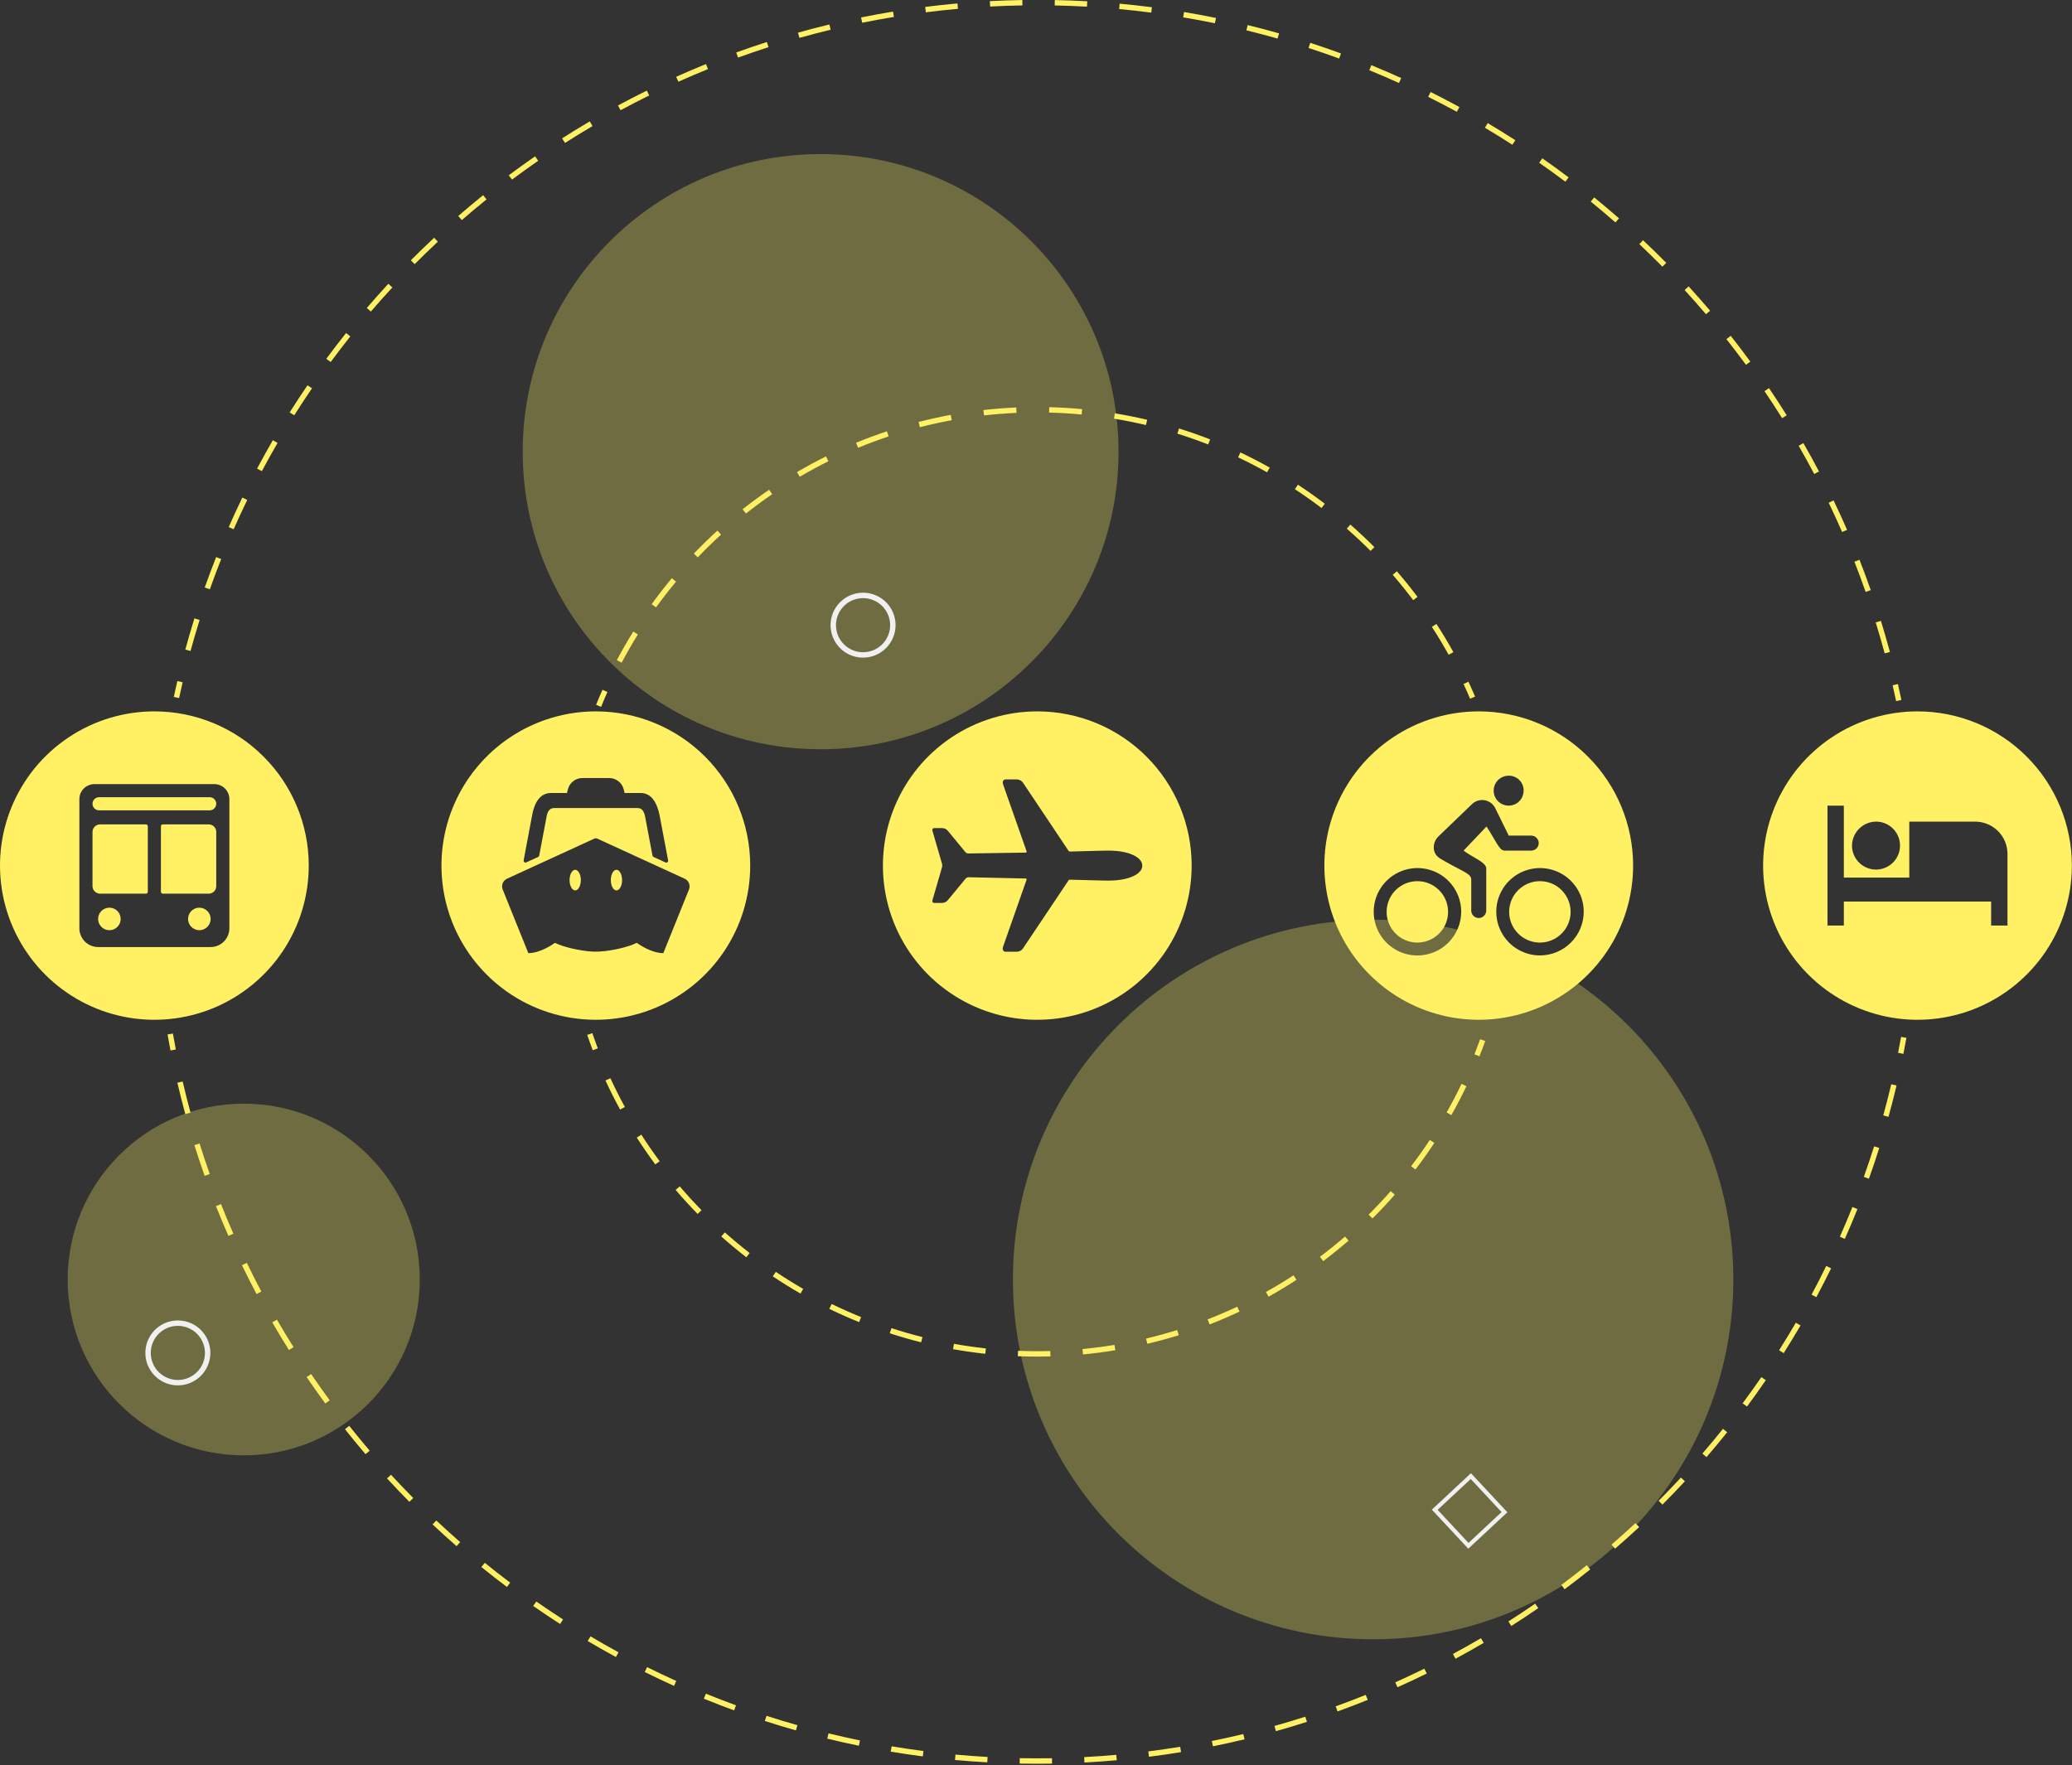 <svg width="534" height="455" viewBox="0 0 534 455" fill="none" xmlns="http://www.w3.org/2000/svg">
<rect x="0" y="0" width="534" height="455" fill="#333333" stroke="none"/>
<g clip-path="url(#clip0_12:350)">
<path opacity="0.3" d="M211.492 193.136C253.896 193.136 288.271 158.792 288.271 116.427C288.271 74.061 253.896 39.718 211.492 39.718C169.088 39.718 134.713 74.061 134.713 116.427C134.713 158.792 169.088 193.136 211.492 193.136Z" fill="#FFF163"/>
<path opacity="0.3" d="M62.819 375.147C87.876 375.147 108.189 354.853 108.189 329.819C108.189 304.785 87.876 284.49 62.819 284.49C37.763 284.49 17.45 304.785 17.45 329.819C17.45 354.853 37.763 375.147 62.819 375.147Z" fill="#FFF163"/>
<path opacity="0.3" d="M353.883 422.567C405.153 422.567 446.716 381.042 446.716 329.819C446.716 278.595 405.153 237.07 353.883 237.07C302.612 237.07 261.049 278.595 261.049 329.819C261.049 381.042 302.612 422.567 353.883 422.567Z" fill="#FFF163"/>
<path d="M46.158 179.944L44.793 179.653C45.085 178.283 45.39 176.918 45.707 175.556L47.067 175.873C46.752 177.226 46.449 178.583 46.158 179.944Z" fill="#FFF163"/>
<path d="M485.724 168.421C485.008 165.764 484.231 163.081 483.416 160.446L484.749 160.034C485.57 162.685 486.352 165.385 487.072 168.059L485.724 168.421ZM49.103 167.812L47.757 167.446C48.487 164.764 49.279 162.056 50.111 159.398L51.444 159.814C50.617 162.456 49.83 165.146 49.103 167.812V167.812ZM480.818 152.574C479.904 149.97 478.933 147.355 477.93 144.801L479.229 144.292C480.238 146.861 481.217 149.493 482.135 152.113L480.818 152.574ZM54.079 151.91L52.763 151.445C53.692 148.821 54.683 146.181 55.708 143.598L57.005 144.112C55.987 146.679 55.002 149.303 54.079 151.91ZM474.754 137.138C473.655 134.617 472.492 132.079 471.298 129.595L472.556 128.991C473.758 131.491 474.928 134.044 476.034 136.581L474.754 137.138ZM60.219 136.429L58.941 135.867C60.061 133.322 61.244 130.764 62.457 128.263L63.714 128.871C62.508 131.356 61.332 133.899 60.219 136.429ZM467.563 122.182C466.276 119.741 464.929 117.295 463.558 114.911L464.769 114.216C466.148 116.615 467.504 119.076 468.799 121.533L467.563 122.182ZM67.486 121.451L66.253 120.796C67.559 118.34 68.928 115.877 70.321 113.476L71.529 114.175C70.145 116.562 68.784 119.01 67.486 121.451ZM459.287 107.79C457.828 105.453 456.303 103.111 454.757 100.828L455.913 100.047C457.469 102.344 459.003 104.701 460.472 107.051L459.287 107.79ZM75.837 107.054L74.655 106.311C76.136 103.962 77.682 101.607 79.249 99.312L80.403 100.098C78.845 102.38 77.308 104.72 75.837 107.054H75.837ZM449.971 94.037C448.351 91.822 446.658 89.597 444.941 87.424L446.037 86.559C447.765 88.746 449.467 90.985 451.099 93.213L449.971 94.037ZM85.221 93.316L84.098 92.488C85.75 90.25 87.464 88.016 89.192 85.846L90.284 86.715C88.567 88.871 86.863 91.092 85.221 93.316H85.221ZM439.669 80.998C437.882 78.898 436.03 76.801 434.166 74.767L435.195 73.825C437.071 75.872 438.934 77.981 440.732 80.094L439.669 80.998ZM95.586 80.304L94.526 79.396C96.333 77.291 98.205 75.189 100.091 73.147L101.117 74.093C99.243 76.122 97.382 78.212 95.586 80.304ZM428.437 68.741C426.496 66.773 424.496 64.818 422.49 62.928L423.449 61.913C425.466 63.815 427.479 65.783 429.431 67.763L428.437 68.741ZM106.872 68.089L105.881 67.106C107.842 65.134 109.862 63.175 111.887 61.282L112.841 62.301C110.828 64.182 108.82 66.129 106.872 68.089ZM416.333 57.335C414.256 55.515 412.117 53.71 409.976 51.969L410.857 50.888C413.012 52.639 415.163 54.455 417.253 56.286L416.333 57.335ZM119.017 56.734L118.101 55.681C120.199 53.859 122.356 52.053 124.515 50.312L125.392 51.398C123.247 53.128 121.102 54.923 119.017 56.734ZM403.424 46.839C401.224 45.179 398.958 43.535 396.689 41.952L397.488 40.808C399.771 42.401 402.052 44.056 404.266 45.725L403.424 46.839ZM131.956 46.299L131.12 45.182C133.346 43.518 135.63 41.875 137.908 40.298L138.703 41.445C136.439 43.011 134.169 44.645 131.956 46.299ZM389.777 37.314C387.456 35.817 385.073 34.343 382.698 32.932L383.411 31.733C385.801 33.153 388.198 34.636 390.534 36.142L389.777 37.314ZM145.621 36.842L144.868 35.667C147.207 34.172 149.605 32.701 151.993 31.295L152.702 32.497C150.328 33.894 147.945 35.356 145.621 36.842V36.842ZM375.46 28.814C373.039 27.494 370.554 26.199 368.074 24.964L368.697 23.716C371.192 24.959 373.693 26.262 376.128 27.59L375.46 28.814ZM159.937 28.415L159.273 27.188C161.714 25.87 164.212 24.579 166.698 23.353L167.316 24.603C164.845 25.822 162.362 27.105 159.937 28.415ZM360.549 21.389C358.036 20.251 355.461 19.143 352.896 18.095L353.424 16.803C356.005 17.858 358.597 18.973 361.126 20.119L360.549 21.389ZM174.829 21.067L174.257 19.795C176.783 18.662 179.369 17.56 181.941 16.518L182.465 17.811C179.908 18.846 177.339 19.942 174.829 21.067ZM345.124 15.085C342.522 14.133 339.871 13.219 337.242 12.366L337.674 11.039C340.318 11.897 342.986 12.818 345.603 13.776L345.124 15.085ZM190.214 14.839L189.738 13.528C192.345 12.584 195.003 11.676 197.638 10.829L198.065 12.158C195.446 12.998 192.805 13.9 190.214 14.839ZM329.263 9.94C326.605 9.185 323.899 8.471 321.22 7.817L321.552 6.462C324.247 7.12 326.97 7.839 329.645 8.598L329.263 9.94ZM206.031 9.762L205.654 8.419C208.325 7.669 211.05 6.959 213.753 6.307L214.08 7.662C211.394 8.31 208.686 9.017 206.031 9.762ZM313.104 5.993C310.401 5.438 307.649 4.926 304.926 4.471L305.157 3.095C307.896 3.553 310.665 4.068 313.385 4.627L313.104 5.993ZM222.201 5.862L221.925 4.495C224.65 3.944 227.42 3.436 230.157 2.987L230.384 4.363C227.663 4.81 224.91 5.314 222.201 5.862V5.862ZM296.698 3.25C293.955 2.895 291.173 2.587 288.43 2.333L288.558 0.944C291.318 1.199 294.117 1.509 296.877 1.867L296.698 3.25ZM238.616 3.167L238.441 1.783C241.191 1.435 243.991 1.133 246.762 0.884L246.886 2.274C244.133 2.52 241.35 2.821 238.616 3.167V3.167ZM280.133 1.719C277.382 1.565 274.585 1.46 271.82 1.407L271.848 0.012C274.629 0.066 277.443 0.172 280.211 0.326L280.133 1.719ZM255.185 1.683L255.111 0.29C257.883 0.143 260.698 0.046 263.477 0L263.5 1.395C260.738 1.44 257.94 1.537 255.185 1.683Z" fill="#FFF163"/>
<path d="M488.668 180.717C488.382 179.354 488.084 177.996 487.774 176.643L489.134 176.331C489.447 177.693 489.747 179.06 490.034 180.431L488.668 180.717Z" fill="#FFF163"/>
<path d="M490.551 271.653L489.181 271.383C489.45 270.021 489.707 268.655 489.952 267.284L491.326 267.528C491.08 268.908 490.822 270.283 490.551 271.653Z" fill="#FFF163"/>
<path d="M267.332 454.646C265.814 454.646 264.301 454.631 262.791 454.602L262.818 453.207C265.578 453.261 268.356 453.264 271.119 453.22L271.141 454.615C269.874 454.635 268.604 454.645 267.332 454.646ZM279.488 454.328L279.414 452.935C282.175 452.79 284.96 452.592 287.692 452.348L287.816 453.738C285.067 453.983 282.265 454.181 279.488 454.328ZM254.447 454.288C251.676 454.133 248.875 453.926 246.121 453.672L246.249 452.283C248.987 452.535 251.771 452.742 254.525 452.896L254.447 454.288ZM296.118 452.845L295.943 451.461C298.691 451.114 301.454 450.713 304.156 450.27L304.382 451.647C301.663 452.092 298.883 452.495 296.118 452.845V452.845ZM237.821 452.752C235.063 452.395 232.284 451.983 229.561 451.528L229.791 450.153C232.497 450.604 235.259 451.013 238 451.368L237.821 452.752ZM312.596 450.149L312.32 448.781C315.029 448.235 317.755 447.632 320.423 446.991L320.749 448.347C318.065 448.992 315.322 449.598 312.596 450.149ZM221.352 450.002C218.629 449.444 215.887 448.829 213.204 448.174L213.535 446.819C216.202 447.469 218.926 448.081 221.633 448.636L221.352 450.002ZM328.831 446.246L328.455 444.903C331.103 444.162 333.777 443.36 336.403 442.519L336.829 443.847C334.187 444.694 331.496 445.501 328.831 446.246V446.246ZM205.129 446.047C202.461 445.291 199.765 444.474 197.118 443.616L197.548 442.29C200.18 443.142 202.858 443.955 205.51 444.706L205.129 446.047ZM344.712 441.163L344.237 439.852C346.817 438.919 349.419 437.925 351.97 436.895L352.493 438.188C349.926 439.224 347.308 440.225 344.712 441.163L344.712 441.163ZM189.204 440.891C186.595 439.939 183.969 438.924 181.399 437.875L181.926 436.584C184.48 437.626 187.09 438.635 189.683 439.581L189.204 440.891ZM360.16 434.93L359.59 433.656C362.102 432.533 364.625 431.35 367.088 430.138L367.705 431.389C365.226 432.608 362.688 433.799 360.16 434.93L360.16 434.93ZM173.713 434.574C171.183 433.432 168.641 432.227 166.156 430.993L166.777 429.744C169.247 430.97 171.774 432.168 174.288 433.304L173.713 434.574ZM375.117 427.572L374.454 426.345C376.881 425.039 379.311 423.673 381.677 422.284L382.384 423.487C380.003 424.884 377.558 426.259 375.117 427.572H375.117ZM158.737 427.135C156.299 425.81 153.853 424.421 151.468 423.009L152.18 421.809C154.55 423.213 156.981 424.593 159.405 425.91L158.737 427.135ZM389.499 419.135L388.749 417.96C391.06 416.487 393.384 414.946 395.656 413.378L396.45 414.527C394.163 416.103 391.824 417.654 389.499 419.135H389.499ZM144.357 418.619C142.026 417.12 139.69 415.557 137.413 413.972L138.211 412.828C140.474 414.403 142.796 415.956 145.112 417.446L144.357 418.619ZM403.229 409.666L402.394 408.547C404.597 406.907 406.803 405.199 408.952 403.473L409.827 404.56C407.665 406.297 405.445 408.015 403.229 409.666L403.229 409.666ZM130.645 409.076C128.434 407.414 126.219 405.685 124.062 403.936L124.942 402.853C127.086 404.591 129.287 406.31 131.484 407.962L130.645 409.076ZM416.234 399.215L415.321 398.161C417.401 396.361 419.477 394.497 421.492 392.62L422.444 393.641C420.417 395.528 418.328 397.404 416.234 399.215L416.234 399.215ZM117.672 398.559C115.583 396.735 113.501 394.849 111.485 392.955L112.441 391.939C114.445 393.821 116.514 395.695 118.591 397.509L117.672 398.559ZM428.448 387.842L427.46 386.858C429.411 384.903 431.346 382.892 433.212 380.881L434.236 381.829C432.358 383.853 430.411 385.876 428.448 387.842ZM105.506 387.129C103.561 385.164 101.623 383.133 99.745 381.092L100.773 380.148C102.639 382.176 104.566 384.195 106.499 386.149L105.506 387.129ZM439.802 375.607L438.744 374.697C440.545 372.608 442.329 370.46 444.047 368.314L445.138 369.185C443.409 371.344 441.614 373.505 439.802 375.607ZM94.21 374.848C92.412 372.744 90.628 370.578 88.906 368.408L90.001 367.542C91.712 369.698 93.485 371.852 95.272 373.942L94.21 374.848ZM450.237 362.571L449.115 361.741C450.762 359.52 452.385 357.247 453.938 354.986L455.089 355.775C453.527 358.05 451.895 360.336 450.237 362.571ZM83.843 361.78C82.203 359.55 80.582 357.26 79.026 354.974L80.181 354.189C81.727 356.462 83.338 358.738 84.968 360.955L83.843 361.78ZM459.69 348.803L458.511 348.057C459.984 345.735 461.436 343.349 462.827 340.966L464.034 341.668C462.634 344.067 461.172 346.467 459.69 348.803ZM74.463 347.997C72.992 345.656 71.544 343.254 70.16 340.86L71.368 340.163C72.744 342.542 74.184 344.928 75.646 347.256L74.463 347.997ZM468.112 334.376L466.881 333.718C468.186 331.279 469.459 328.792 470.665 326.326L471.919 326.937C470.706 329.42 469.426 331.922 468.112 334.376ZM66.122 333.57C64.826 331.127 63.559 328.627 62.356 326.141L63.612 325.533C64.808 328.004 66.068 330.489 67.355 332.918L66.122 333.57ZM475.45 319.363L474.174 318.798C475.29 316.282 476.377 313.705 477.403 311.142L478.699 311.659C477.667 314.239 476.574 316.831 475.45 319.363V319.363ZM58.866 318.577C57.754 316.044 56.675 313.459 55.659 310.895L56.957 310.381C57.966 312.931 59.039 315.5 60.144 318.017L58.866 318.577ZM481.661 303.84L480.347 303.37C481.277 300.769 482.17 298.119 483.002 295.493L484.332 295.914C483.497 298.555 482.597 301.222 481.661 303.84ZM52.739 303.1C51.815 300.49 50.928 297.827 50.102 295.184L51.434 294.768C52.255 297.394 53.137 300.041 54.055 302.636L52.739 303.1ZM486.707 287.892L485.361 287.52C486.092 284.877 486.785 282.174 487.42 279.488L488.779 279.81C488.139 282.512 487.443 285.231 486.707 287.892ZM47.759 287.176C47.032 284.509 46.345 281.791 45.717 279.097L47.077 278.781C47.701 281.458 48.384 284.159 49.106 286.81L47.759 287.176Z" fill="#FFF163"/>
<path d="M43.943 270.789C43.677 269.418 43.424 268.042 43.182 266.661L44.558 266.421C44.797 267.793 45.049 269.16 45.314 270.524L43.943 270.789Z" fill="#FFF163"/>
<path d="M381.289 272.291L379.991 271.778C380.498 270.499 380.99 269.189 381.455 267.884L382.77 268.352C382.3 269.672 381.802 270.997 381.289 272.291Z" fill="#FFF163"/>
<path d="M267.331 349.694C265.659 349.694 263.972 349.659 262.316 349.593L262.372 348.199C265.12 348.31 267.928 348.329 270.684 348.253L270.722 349.648C269.595 349.679 268.465 349.694 267.331 349.694ZM279.112 349.134L278.98 347.746C281.729 347.485 284.501 347.124 287.221 346.675L287.449 348.051C284.698 348.506 281.893 348.87 279.112 349.134ZM253.933 348.97C251.156 348.668 248.357 348.266 245.612 347.775L245.858 346.402C248.571 346.887 251.339 347.285 254.084 347.583L253.933 348.97ZM295.691 346.397L295.369 345.04C298.056 344.403 300.753 343.665 303.383 342.847L303.798 344.179C301.137 345.006 298.41 345.752 295.691 346.397V346.397ZM237.392 346.011C234.681 345.331 231.963 344.548 229.312 343.684L229.744 342.358C232.365 343.212 235.053 343.986 237.732 344.659L237.392 346.011ZM311.734 341.405L311.228 340.106C313.797 339.106 316.366 338.004 318.864 336.829L319.459 338.09C316.932 339.279 314.333 340.395 311.734 341.405V341.405ZM221.412 340.804C218.822 339.757 216.237 338.607 213.73 337.385L214.342 336.132C216.821 337.339 219.375 338.476 221.935 339.511L221.412 340.804ZM326.937 334.253L326.257 333.035C328.669 331.69 331.062 330.245 333.371 328.741L334.134 329.91C331.798 331.431 329.377 332.892 326.937 334.253ZM206.302 333.447C203.883 332.055 201.481 330.562 199.164 329.008L199.942 327.851C202.233 329.386 204.607 330.863 206.999 332.239L206.302 333.447ZM341.017 325.085L340.176 323.972C342.382 322.309 344.556 320.551 346.637 318.748L347.552 319.802C345.447 321.625 343.248 323.403 341.017 325.085ZM192.346 324.091C190.136 322.38 187.961 320.573 185.881 318.72L186.81 317.68C188.866 319.51 191.016 321.297 193.202 322.99L192.346 324.091ZM353.711 314.085L352.727 313.096C354.685 311.151 356.599 309.114 358.417 307.042L359.467 307.962C357.628 310.057 355.692 312.117 353.711 314.085V314.085ZM179.798 312.924C177.845 310.932 175.937 308.846 174.124 306.725L175.186 305.819C176.978 307.917 178.865 309.979 180.795 311.948L179.798 312.924ZM364.791 301.461L363.682 300.615C365.354 298.424 366.973 296.146 368.494 293.843L369.66 294.611C368.121 296.941 366.484 299.245 364.791 301.461ZM168.887 300.154C167.223 297.913 165.616 295.586 164.112 293.24L165.288 292.488C166.774 294.807 168.363 297.107 170.008 299.323L168.887 300.154ZM374.045 287.445L372.83 286.758C374.187 284.359 375.479 281.881 376.669 279.392L377.929 279.994C376.725 282.511 375.418 285.018 374.045 287.445H374.045ZM159.823 286.017C158.481 283.568 157.208 281.044 156.041 278.517L157.309 277.932C158.462 280.432 159.72 282.926 161.047 285.347L159.823 286.017Z" fill="#FFF163"/>
<path d="M152.766 270.726C152.272 269.425 151.792 268.093 151.34 266.766L152.661 266.317C153.109 267.629 153.583 268.946 154.071 270.231L152.766 270.726Z" fill="#FFF163"/>
<path d="M154.923 182.205L153.628 181.685C154.151 180.385 154.702 179.081 155.266 177.808L156.543 178.373C155.985 179.631 155.44 180.92 154.923 182.205Z" fill="#FFF163"/>
<path d="M160.211 170.818L158.977 170.166C160.296 167.674 161.72 165.196 163.21 162.801L164.396 163.537C162.923 165.905 161.515 168.355 160.211 170.818ZM373.35 168.786C372.001 166.35 370.546 163.928 369.028 161.587L370.199 160.828C371.735 163.196 373.207 165.647 374.571 168.111L373.35 168.786ZM169.076 156.564L167.944 155.747C169.596 153.461 171.349 151.204 173.155 149.037L174.228 149.93C172.442 152.072 170.709 154.303 169.076 156.564ZM364.215 154.704C362.541 152.477 360.765 150.278 358.939 148.169L359.994 147.257C361.842 149.39 363.637 151.614 365.331 153.866L364.215 154.704ZM179.825 143.668L178.816 142.703C180.767 140.667 182.814 138.672 184.901 136.774L185.841 137.805C183.778 139.682 181.754 141.654 179.825 143.668ZM353.224 142.014C351.257 140.037 349.196 138.104 347.098 136.267L348.018 135.218C350.14 137.076 352.225 139.032 354.214 141.031L353.224 142.014ZM192.247 132.371L191.381 131.277C193.595 129.527 195.898 127.833 198.224 126.241L199.013 127.392C196.713 128.965 194.436 130.64 192.247 132.371ZM340.59 130.956C338.37 129.269 336.062 127.637 333.73 126.106L334.496 124.94C336.856 126.489 339.19 128.139 341.435 129.846L340.59 130.956ZM206.107 122.894L205.4 121.691C207.833 120.264 210.348 118.904 212.875 117.649L213.496 118.898C210.998 120.138 208.513 121.483 206.107 122.894ZM326.55 121.743C324.115 120.376 321.603 119.08 319.085 117.889L319.682 116.628C322.229 117.833 324.77 119.145 327.234 120.527L326.55 121.743ZM221.146 115.425L220.613 114.136C223.221 113.06 225.901 112.063 228.578 111.172L229.019 112.495C226.373 113.376 223.724 114.361 221.146 115.425ZM311.369 114.564C308.768 113.549 306.101 112.614 303.44 111.785L303.856 110.453C306.547 111.292 309.246 112.238 311.877 113.264L311.369 114.564ZM237.078 110.121L236.73 108.771C239.461 108.069 242.254 107.454 245.031 106.944L245.283 108.316C242.539 108.82 239.778 109.427 237.078 110.121ZM295.337 109.566C292.623 108.925 289.851 108.37 287.098 107.919L287.324 106.542C290.109 106.999 292.913 107.56 295.658 108.209L295.337 109.566ZM253.595 107.085L253.439 105.699C256.234 105.384 259.084 105.162 261.912 105.038L261.973 106.431C259.177 106.554 256.358 106.774 253.595 107.085ZM278.764 106.847C275.993 106.588 273.171 106.421 270.376 106.353L270.41 104.959C273.237 105.028 276.091 105.196 278.894 105.459L278.764 106.847Z" fill="#FFF163"/>
<path d="M378.874 180.112C378.333 178.838 377.764 177.559 377.183 176.31L378.448 175.722C379.036 176.985 379.612 178.278 380.16 179.567L378.874 180.112Z" fill="#FFF163"/>
<path d="M396.894 227.142C395.06 227.135 393.281 227.764 391.86 228.921C390.438 230.078 389.463 231.692 389.1 233.488C388.737 235.284 389.009 237.149 389.869 238.767C390.73 240.385 392.125 241.654 393.818 242.358C395.511 243.063 397.395 243.158 399.151 242.629C400.906 242.1 402.423 240.979 403.443 239.456C404.464 237.934 404.923 236.106 404.745 234.283C404.566 232.459 403.759 230.755 402.463 229.459C401.735 228.723 400.868 228.139 399.911 227.741C398.955 227.344 397.929 227.14 396.894 227.142Z" fill="#FFF163"/>
<path d="M365.315 227.142C363.481 227.135 361.702 227.764 360.281 228.921C358.859 230.078 357.884 231.692 357.521 233.488C357.158 235.284 357.43 237.149 358.291 238.767C359.151 240.385 360.547 241.654 362.239 242.358C363.932 243.063 365.817 243.158 367.572 242.629C369.327 242.1 370.844 240.979 371.865 239.456C372.885 237.934 373.345 236.106 373.166 234.283C372.987 232.459 372.181 230.755 370.884 229.459C370.155 228.725 369.287 228.142 368.331 227.745C367.375 227.347 366.35 227.142 365.315 227.142Z" fill="#FFF163"/>
<path d="M381.104 183.373C373.235 183.373 365.543 185.705 359.001 190.072C352.458 194.44 347.358 200.648 344.347 207.911C341.336 215.175 340.548 223.167 342.083 230.878C343.618 238.588 347.407 245.671 352.972 251.23C358.536 256.789 365.625 260.575 373.342 262.109C381.06 263.642 389.06 262.855 396.33 259.847C403.599 256.838 409.813 251.743 414.185 245.206C418.556 238.67 420.89 230.985 420.89 223.123C420.89 212.581 416.698 202.47 409.237 195.016C401.776 187.561 391.656 183.373 381.104 183.373ZM388.836 199.949C389.342 199.944 389.843 200.04 390.312 200.231C390.78 200.423 391.205 200.705 391.563 201.063C391.921 201.42 392.204 201.845 392.395 202.313C392.586 202.781 392.682 203.282 392.677 203.787C392.682 204.553 392.459 205.303 392.036 205.942C391.613 206.581 391.01 207.08 390.302 207.375C389.595 207.67 388.816 207.749 388.063 207.601C387.311 207.452 386.62 207.084 386.078 206.542C385.536 206.001 385.167 205.31 385.019 204.559C384.871 203.808 384.949 203.029 385.245 202.322C385.54 201.615 386.04 201.012 386.679 200.59C387.318 200.167 388.069 199.944 388.836 199.949ZM365.315 246.297C363.084 246.298 360.903 245.638 359.047 244.4C357.192 243.163 355.745 241.403 354.891 239.344C354.037 237.285 353.813 235.019 354.248 232.833C354.683 230.647 355.757 228.639 357.335 227.063C358.912 225.486 360.922 224.413 363.11 223.979C365.298 223.544 367.566 223.768 369.627 224.621C371.688 225.475 373.449 226.92 374.688 228.774C375.927 230.628 376.587 232.807 376.586 235.036C376.576 238.019 375.385 240.878 373.274 242.987C371.162 245.097 368.301 246.287 365.315 246.297H365.315ZM383.037 223.847V234.71C383.037 235.222 382.834 235.713 382.471 236.075C382.109 236.437 381.617 236.641 381.104 236.641C380.592 236.641 380.1 236.437 379.738 236.075C379.375 235.713 379.171 235.222 379.171 234.71V226.756C379.171 225.175 377.238 224.825 371.742 221.662C371.029 221.24 369.507 220.492 369.507 218.392C369.519 217.379 369.921 216.411 370.63 215.688L379.292 207.348C379.703 206.932 380.205 206.617 380.758 206.428C381.311 206.239 381.901 206.181 382.481 206.258C383.06 206.336 383.614 206.546 384.098 206.873C384.583 207.201 384.985 207.636 385.272 208.144L388.836 215.398H394.635C395.147 215.399 395.637 215.603 395.999 215.965C396.361 216.327 396.564 216.818 396.564 217.329C396.564 217.841 396.361 218.332 395.999 218.694C395.637 219.056 395.147 219.26 394.635 219.261H387.7C386.408 219.261 385.369 216.485 383.11 213.045L377.202 219.261C379.365 220.95 383.037 222.254 383.037 223.847H383.037ZM396.894 246.285C394.664 246.285 392.485 245.624 390.632 244.387C388.778 243.149 387.333 241.391 386.48 239.333C385.627 237.275 385.404 235.011 385.839 232.827C386.274 230.642 387.347 228.636 388.924 227.061C390.5 225.486 392.508 224.413 394.695 223.979C396.881 223.544 399.147 223.767 401.207 224.62C403.267 225.472 405.027 226.915 406.265 228.767C407.504 230.619 408.165 232.796 408.165 235.024C408.156 238.007 406.965 240.866 404.853 242.976C402.742 245.086 399.88 246.275 396.894 246.285H396.894Z" fill="#FFF163"/>
<path d="M494.179 183.373C486.31 183.373 478.618 185.705 472.075 190.072C465.533 194.44 460.433 200.648 457.422 207.911C454.411 215.175 453.623 223.167 455.158 230.878C456.693 238.588 460.482 245.671 466.046 251.23C471.611 256.789 478.7 260.575 486.417 262.109C494.135 263.642 502.135 262.855 509.404 259.847C516.674 256.838 522.888 251.743 527.26 245.206C531.631 238.67 533.965 230.985 533.965 223.123C533.965 212.581 529.773 202.47 522.312 195.016C514.851 187.561 504.731 183.373 494.179 183.373ZM483.633 211.789C484.85 211.818 486.032 212.204 487.03 212.9C488.029 213.596 488.799 214.571 489.246 215.703C489.692 216.835 489.794 218.073 489.539 219.263C489.285 220.452 488.684 221.54 487.813 222.39C486.942 223.24 485.84 223.815 484.644 224.042C483.448 224.269 482.211 224.138 481.089 223.666C479.967 223.194 479.009 222.402 478.335 221.388C477.662 220.375 477.302 219.186 477.302 217.969C477.311 217.148 477.482 216.336 477.805 215.581C478.128 214.826 478.597 214.142 479.185 213.568C479.773 212.994 480.468 212.541 481.232 212.236C481.995 211.931 482.811 211.779 483.633 211.789V211.789ZM517.374 238.572H513.158V232.392H475.2V238.572H470.984V207.674H475.2V226.213H492.065V211.789H508.942C510.037 211.777 511.124 211.981 512.141 212.389C513.158 212.797 514.084 213.401 514.867 214.166C515.65 214.932 516.275 215.844 516.705 216.85C517.135 217.857 517.362 218.939 517.374 220.033V238.572Z" fill="#FFF163"/>
<path d="M53.799 212.501H41.96C41.832 212.502 41.709 212.553 41.619 212.643C41.528 212.734 41.477 212.856 41.477 212.984V229.882C41.477 230.01 41.528 230.132 41.619 230.223C41.709 230.313 41.832 230.364 41.96 230.365H53.799C54.311 230.363 54.802 230.159 55.164 229.797C55.526 229.435 55.731 228.945 55.732 228.433V214.433C55.731 213.921 55.526 213.431 55.164 213.069C54.802 212.707 54.311 212.503 53.799 212.501Z" fill="#FFF163"/>
<path d="M51.141 233.986C50.589 234.03 50.061 234.232 49.62 234.567C49.179 234.902 48.843 235.356 48.652 235.876C48.461 236.396 48.423 236.959 48.542 237.5C48.661 238.04 48.932 238.536 49.324 238.927C49.716 239.318 50.212 239.59 50.753 239.709C51.294 239.828 51.858 239.789 52.378 239.599C52.898 239.408 53.353 239.072 53.688 238.631C54.023 238.191 54.225 237.663 54.27 237.112C54.303 236.693 54.245 236.271 54.1 235.877C53.954 235.483 53.725 235.125 53.428 234.827C53.13 234.53 52.772 234.301 52.377 234.156C51.982 234.01 51.561 233.952 51.141 233.986Z" fill="#FFF163"/>
<path d="M27.959 233.986C27.406 234.03 26.879 234.232 26.438 234.567C25.996 234.902 25.66 235.356 25.469 235.876C25.278 236.396 25.24 236.959 25.359 237.5C25.478 238.04 25.75 238.536 26.142 238.927C26.533 239.318 27.029 239.59 27.57 239.709C28.111 239.828 28.675 239.789 29.195 239.599C29.715 239.408 30.17 239.072 30.505 238.631C30.84 238.191 31.043 237.663 31.087 237.112C31.121 236.693 31.063 236.271 30.917 235.877C30.772 235.483 30.542 235.125 30.245 234.827C29.947 234.53 29.589 234.301 29.194 234.156C28.799 234.01 28.378 233.952 27.959 233.986Z" fill="#FFF163"/>
<path d="M37.611 212.501H25.796C25.278 212.503 24.781 212.71 24.415 213.076C24.048 213.443 23.841 213.939 23.839 214.457V228.409C23.841 228.927 24.048 229.423 24.415 229.79C24.781 230.156 25.278 230.363 25.796 230.365H37.611C37.739 230.364 37.862 230.313 37.952 230.223C38.043 230.132 38.094 230.01 38.094 229.882V212.984C38.094 212.856 38.043 212.734 37.952 212.643C37.862 212.553 37.739 212.502 37.611 212.501Z" fill="#FFF163"/>
<path d="M39.786 183.373C31.917 183.373 24.225 185.705 17.682 190.072C11.139 194.44 6.04 200.648 3.029 207.911C0.017 215.175 -0.771 223.167 0.764 230.878C2.3 238.588 6.089 245.671 11.653 251.23C17.217 256.789 24.306 260.575 32.024 262.109C39.742 263.642 47.741 262.855 55.011 259.847C62.281 256.838 68.494 251.743 72.866 245.206C77.238 238.67 79.571 230.985 79.571 223.123C79.571 212.581 75.379 202.47 67.918 195.016C60.457 187.561 50.337 183.373 39.786 183.373ZM59.115 239.296C59.111 240.575 58.601 241.801 57.695 242.706C56.79 243.61 55.563 244.12 54.282 244.124H25.289C24.008 244.12 22.782 243.61 21.876 242.706C20.971 241.801 20.46 240.575 20.457 239.296V205.984C20.46 204.96 20.868 203.98 21.592 203.256C22.317 202.532 23.298 202.125 24.322 202.122H55.249C56.273 202.125 57.255 202.532 57.979 203.256C58.703 203.98 59.112 204.96 59.115 205.984V239.296Z" fill="#FFF163"/>
<path d="M53.92 205.501H25.651C25.419 205.485 25.187 205.517 24.968 205.595C24.748 205.672 24.548 205.794 24.378 205.953C24.208 206.111 24.072 206.303 23.98 206.516C23.887 206.729 23.839 206.959 23.839 207.191C23.839 207.423 23.887 207.653 23.98 207.866C24.072 208.079 24.208 208.271 24.378 208.429C24.548 208.588 24.748 208.709 24.968 208.787C25.187 208.865 25.419 208.897 25.651 208.881H53.92C54.152 208.897 54.385 208.865 54.604 208.787C54.823 208.709 55.024 208.588 55.194 208.429C55.364 208.271 55.499 208.079 55.592 207.866C55.684 207.653 55.732 207.423 55.732 207.191C55.732 206.959 55.684 206.729 55.592 206.516C55.499 206.303 55.364 206.111 55.194 205.953C55.024 205.794 54.823 205.672 54.604 205.595C54.385 205.517 54.152 205.485 53.92 205.501Z" fill="#FFF163"/>
<path d="M158.874 224.209C158.077 224.209 157.424 225.392 157.424 226.864C157.424 228.337 158.077 229.52 158.874 229.52C159.671 229.52 160.324 228.337 160.324 226.864C160.324 225.392 159.671 224.209 158.874 224.209Z" fill="#FFF163"/>
<path d="M148.243 224.209C147.446 224.209 146.793 225.392 146.793 226.864C146.793 228.337 147.446 229.52 148.243 229.52C149.04 229.52 149.693 228.337 149.693 226.864C149.693 225.392 149.04 224.209 148.243 224.209Z" fill="#FFF163"/>
<path d="M153.559 183.373C145.69 183.373 137.998 185.705 131.455 190.072C124.912 194.44 119.813 200.648 116.801 207.911C113.79 215.175 113.002 223.167 114.537 230.878C116.073 238.588 119.862 245.671 125.426 251.23C130.99 256.789 138.079 260.575 145.797 262.109C153.514 263.642 161.514 262.855 168.784 259.847C176.054 256.838 182.267 251.743 186.639 245.206C191.011 238.67 193.344 230.985 193.344 223.123C193.344 212.581 189.152 202.47 181.691 195.016C174.23 187.561 164.11 183.373 153.559 183.373ZM134.954 221.771L137.153 210.088C137.721 206.913 139.195 204.415 141.961 204.415H146.117L146.358 203.461C146.57 202.63 147.053 201.892 147.732 201.365C148.41 200.838 149.244 200.552 150.103 200.553H156.989C157.847 200.552 158.68 200.837 159.358 201.361C160.036 201.885 160.52 202.62 160.734 203.449L160.976 204.415H165.156C167.862 204.415 169.3 206.865 169.976 210.076V210.088L172.187 221.783C172.204 221.87 172.197 221.961 172.167 222.045C172.136 222.128 172.082 222.202 172.012 222.257C171.942 222.312 171.858 222.346 171.769 222.356C171.681 222.366 171.591 222.352 171.51 222.314L168.442 220.902C168.37 220.872 168.306 220.824 168.258 220.763C168.209 220.702 168.177 220.629 168.164 220.552L166.207 210.22C165.845 208.893 165.337 208.289 164.262 208.289H142.867C141.804 208.289 141.224 208.929 140.922 210.22L138.965 220.552C138.95 220.628 138.917 220.7 138.869 220.761C138.82 220.822 138.758 220.87 138.687 220.902L135.631 222.302C135.55 222.339 135.461 222.352 135.373 222.342C135.285 222.331 135.201 222.296 135.131 222.242C135.062 222.187 135.008 222.114 134.977 222.031C134.946 221.948 134.938 221.858 134.954 221.771ZM177.563 229.29L170.955 245.693C167.632 245.693 164.105 243.038 164.105 243.038C161.93 244.136 157.69 245.102 154.525 245.283C154.187 245.295 153.86 245.307 153.559 245.307C153.257 245.307 152.93 245.307 152.592 245.283C149.427 245.102 145.187 244.124 143.012 243.038C143.012 243.038 139.485 245.693 136.162 245.693L129.554 229.29C129.452 229.033 129.399 228.759 129.397 228.482C129.397 228.065 129.517 227.657 129.742 227.307C129.966 226.956 130.287 226.677 130.666 226.502L153.148 216.183C153.274 216.123 153.413 216.092 153.552 216.092C153.692 216.092 153.831 216.123 153.957 216.183L176.451 226.502C176.83 226.677 177.151 226.956 177.375 227.307C177.6 227.657 177.72 228.065 177.72 228.482C177.718 228.759 177.665 229.033 177.563 229.29Z" fill="#FFF163"/>
<path d="M267.331 183.373C259.463 183.373 251.77 185.705 245.228 190.072C238.685 194.44 233.586 200.648 230.574 207.911C227.563 215.175 226.775 223.167 228.31 230.878C229.845 238.588 233.635 245.671 239.199 251.23C244.763 256.789 251.852 260.575 259.57 262.109C267.287 263.642 275.287 262.855 282.557 259.847C289.827 256.838 296.04 251.743 300.412 245.206C304.784 238.67 307.117 230.985 307.117 223.123C307.117 212.581 302.925 202.47 295.464 195.016C288.003 187.561 277.883 183.373 267.331 183.373ZM285.659 226.997C285.249 226.997 283.883 226.985 283.485 226.961L275.644 226.756C275.604 226.755 275.564 226.764 275.528 226.783C275.492 226.802 275.461 226.83 275.439 226.864L263.673 244.438C263.498 244.712 263.257 244.938 262.972 245.094C262.687 245.25 262.367 245.332 262.042 245.331H259.179C258.502 245.331 258.272 244.655 258.514 244.028L264.566 226.78C264.58 226.744 264.585 226.706 264.581 226.667C264.577 226.629 264.564 226.593 264.542 226.561C264.521 226.529 264.492 226.502 264.459 226.484C264.425 226.465 264.387 226.455 264.349 226.454L249.647 226.128C249.494 226.125 249.343 226.157 249.204 226.222C249.066 226.287 248.944 226.383 248.85 226.502L244.295 232.018C244.113 232.247 243.881 232.432 243.618 232.559C243.354 232.687 243.066 232.753 242.773 232.754H240.755C240.678 232.755 240.602 232.737 240.533 232.703C240.464 232.668 240.405 232.617 240.359 232.554C240.314 232.491 240.285 232.418 240.274 232.342C240.263 232.266 240.271 232.188 240.296 232.115L242.7 223.823C242.882 223.361 242.882 222.848 242.7 222.387L240.296 214.095C240.271 214.022 240.263 213.944 240.274 213.867C240.285 213.791 240.314 213.718 240.359 213.656C240.405 213.593 240.464 213.542 240.533 213.507C240.602 213.472 240.678 213.454 240.755 213.455H242.785C243.078 213.453 243.368 213.519 243.632 213.646C243.896 213.774 244.127 213.96 244.307 214.191L248.777 219.623C248.871 219.743 248.992 219.84 249.131 219.905C249.269 219.97 249.421 220.001 249.574 219.997L264.361 219.78C264.4 219.779 264.438 219.77 264.472 219.751C264.506 219.733 264.535 219.707 264.557 219.674C264.578 219.642 264.591 219.605 264.595 219.567C264.599 219.528 264.593 219.489 264.579 219.454L258.526 202.218C258.285 201.591 258.514 200.915 259.191 200.915H262.054C262.379 200.915 262.698 200.997 262.983 201.153C263.268 201.309 263.509 201.534 263.685 201.808L275.439 219.393C275.46 219.428 275.49 219.457 275.527 219.476C275.563 219.496 275.604 219.504 275.644 219.502L283.485 219.297C283.871 219.273 285.249 219.261 285.659 219.261C291.023 219.261 294.394 220.999 294.394 223.135C294.394 225.271 291.011 226.997 285.659 226.997Z" fill="#FFF163"/>
<path d="M45.839 357.11C44.182 357.11 42.563 356.62 41.185 355.7C39.808 354.78 38.734 353.474 38.1 351.944C37.467 350.415 37.301 348.733 37.624 347.109C37.947 345.486 38.745 343.995 39.916 342.825C41.088 341.654 42.58 340.857 44.205 340.535C45.83 340.212 47.514 340.377 49.044 341.011C50.575 341.644 51.883 342.717 52.803 344.093C53.724 345.469 54.215 347.087 54.215 348.742C54.212 350.961 53.329 353.088 51.759 354.657C50.188 356.225 48.059 357.108 45.839 357.11ZM45.839 341.768C44.458 341.768 43.109 342.177 41.961 342.944C40.813 343.71 39.919 344.799 39.39 346.073C38.862 347.348 38.724 348.75 38.993 350.103C39.262 351.455 39.927 352.698 40.903 353.673C41.88 354.648 43.123 355.313 44.477 355.582C45.831 355.851 47.234 355.713 48.51 355.185C49.785 354.657 50.876 353.763 51.642 352.616C52.409 351.47 52.819 350.121 52.819 348.742C52.817 346.893 52.081 345.121 50.772 343.813C49.464 342.506 47.689 341.771 45.839 341.768Z" fill="#F0F0F0"/>
<path d="M222.431 169.521C220.775 169.521 219.155 169.03 217.778 168.11C216.4 167.191 215.327 165.884 214.693 164.355C214.059 162.826 213.893 161.143 214.216 159.52C214.539 157.897 215.337 156.406 216.508 155.235C217.68 154.065 219.172 153.268 220.797 152.945C222.422 152.622 224.106 152.788 225.636 153.421C227.167 154.055 228.475 155.127 229.395 156.503C230.316 157.879 230.807 159.497 230.807 161.153C230.804 163.371 229.921 165.498 228.351 167.067C226.781 168.636 224.652 169.518 222.431 169.521ZM222.431 154.179C221.051 154.179 219.701 154.588 218.553 155.354C217.405 156.12 216.511 157.21 215.982 158.484C215.454 159.758 215.316 161.16 215.585 162.513C215.855 163.866 216.519 165.108 217.496 166.084C218.472 167.059 219.715 167.723 221.069 167.992C222.423 168.261 223.827 168.123 225.102 167.595C226.378 167.067 227.468 166.174 228.235 165.027C229.002 163.88 229.411 162.532 229.411 161.153C229.409 159.304 228.673 157.531 227.364 156.224C226.056 154.916 224.282 154.181 222.431 154.179Z" fill="#F0F0F0"/>
<path d="M378.413 399.21L369.014 389.143L379.091 379.753L388.489 389.82L378.413 399.21ZM370.512 389.195L378.465 397.713L386.991 389.768L379.038 381.249L370.512 389.195Z" fill="#F0F0F0"/>
</g>
<defs>
<clipPath id="clip0_12:350">
<rect width="534" height="455" fill="white"/>
</clipPath>
</defs>
</svg>

